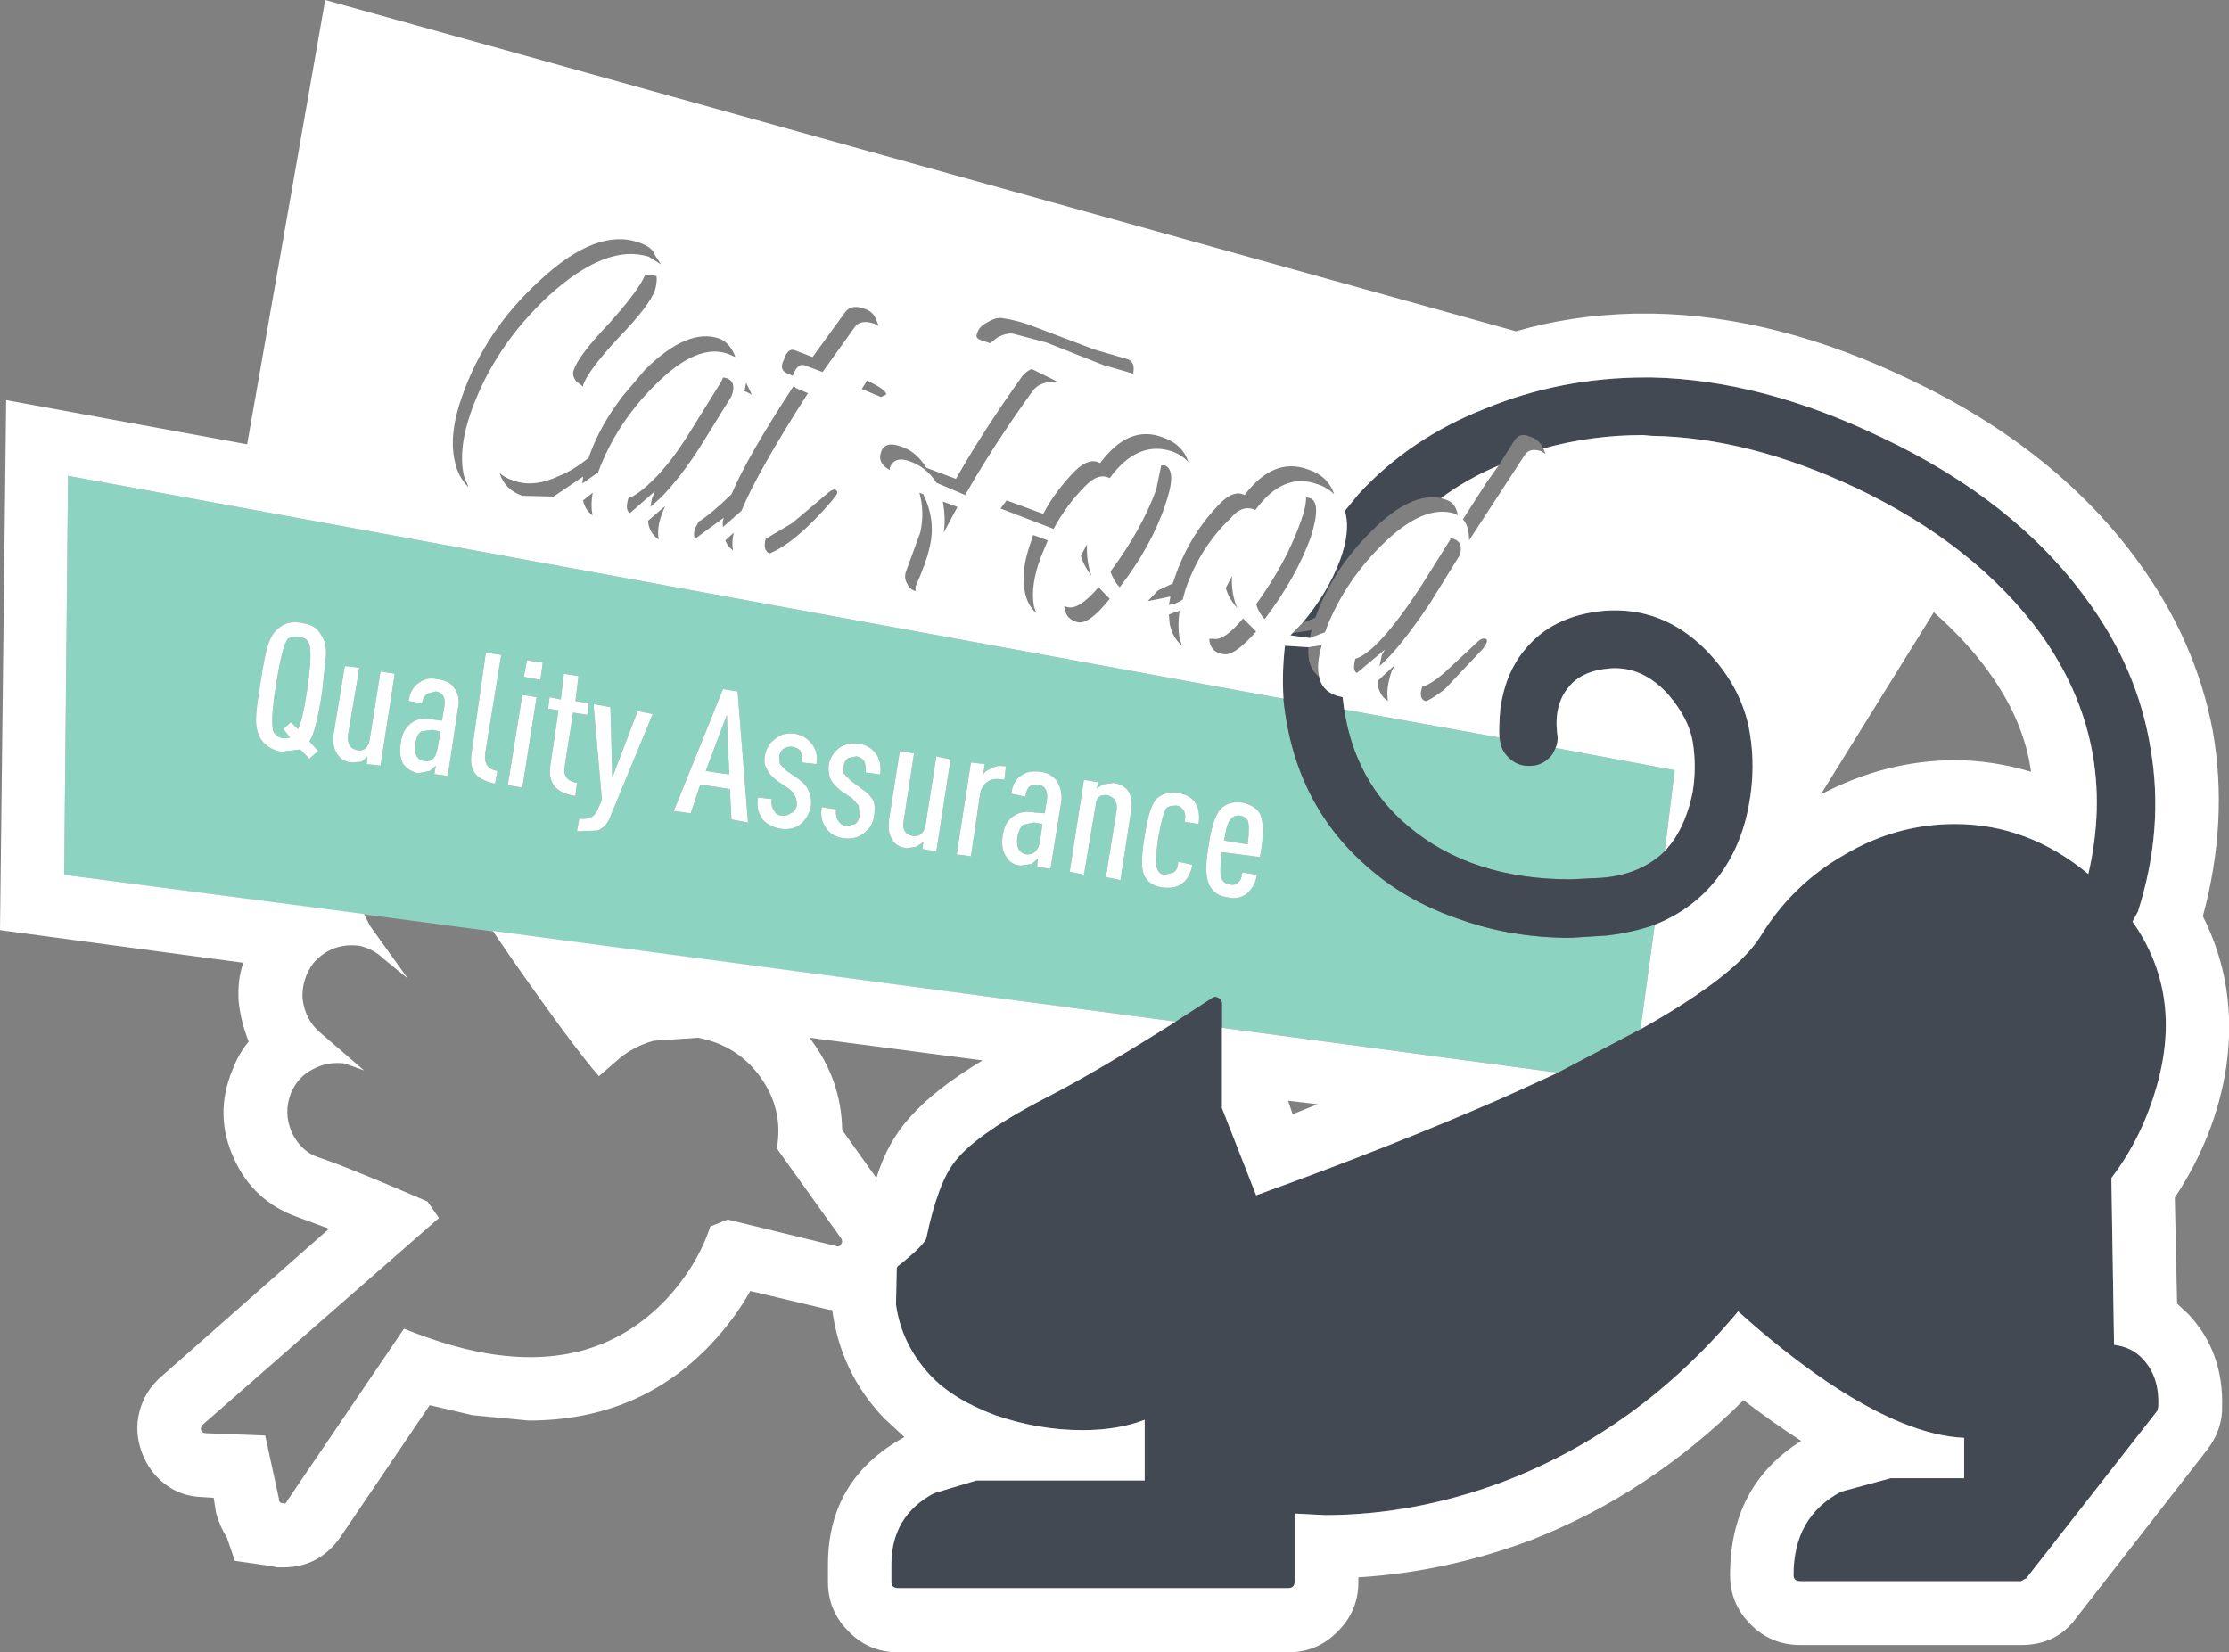 <svg width="289.95px" height="214.95px" viewBox="0 0 289.95 214.95" xmlns="http://www.w3.org/2000/svg" xmlns:xlink="http://www.w3.org/1999/xlink">
  <rect x="0" y="0" width="289.95" height="214.95" fill="#808080" stroke="none"/>
  <defs/>
  <g>
    <path stroke="none" fill="#8cd3c2" d="M159.25 109.35 Q159.55 107 160.15 106.5 160.65 106 161.3 106.1 161.9 106.2 162.3 106.7 162.6 107.5 162.3 109.85 L159.25 109.35 M159.05 105 Q157.75 106 157.2 110.15 156.5 114.1 157.5 115.45 158.15 116.55 159.75 116.75 161.15 117.05 162.2 116.25 163.3 115.25 163.5 113.8 L161.6 113.5 Q161.5 114.5 161.05 114.8 160.65 115.25 159.95 115.05 159.25 114.95 158.95 114.4 158.55 113.8 158.95 110.85 L163.9 111.5 Q164.7 107.1 163.8 105.7 163.1 104.7 161.5 104.4 159.95 104.25 159.05 105 M153.95 105.4 Q154.3 105.9 154.1 106.9 L155.9 107.2 Q156.2 105.5 155.4 104.3 154.6 103.35 153.25 103.15 151.55 102.95 150.5 103.85 149.5 104.8 148.9 108.75 148.2 112.9 148.9 114 149.6 115.25 151.25 115.45 152.85 115.65 153.75 114.95 154.8 114.2 155.1 112.5 L153.25 112.1 Q153.25 113.1 152.65 113.5 L151.55 113.8 Q150.85 113.8 150.55 113.1 150.2 112.2 150.65 109.05 151.25 105.7 151.75 105.1 152.15 104.8 152.95 104.8 153.55 104.8 153.95 105.4 M174.85 92.3 L195.05 95.95 195.15 96.45 Q195.35 97.9 196.65 98.9 197.8 99.8 199.5 99.6 200.95 99.4 201.95 98.1 L202.35 97.3 217.85 100.2 216.55 110.75 Q213.4 113.8 208.35 114.2 L204.3 114.4 Q191.4 114.4 183.2 107.5 176.3 101.75 174.85 92.3 M178.5 113.3 Q183.4 117.45 190.2 119.7 196.8 122 204.3 122 L209.05 121.7 Q212.4 121.3 215.25 120.3 L213.4 133.9 202.65 139.55 158.95 133.7 158.95 130.55 Q158.95 130.05 158.55 129.85 158.05 129.55 157.65 129.85 L152.95 132.9 8.35 113.8 8.85 61.9 166.95 90.9 Q168.35 104.9 178.5 113.3 M56.2 94.95 L57.3 95.15 56.9 97.4 Q56.6 99.3 55.1 99 53.75 98.7 54.05 96.75 54.15 95.65 54.8 95.15 L56.2 94.95 M69.8 90.7 L67.95 90.4 66.05 102.15 67.95 102.45 69.8 90.7 M46.75 86.85 L44.85 86.65 43.4 95.45 Q43.2 97.05 43.8 98 44.45 99.1 45.75 99.2 L47.05 99.1 47.8 98.4 47.7 99.4 49.5 99.6 51.35 87.65 49.5 87.35 48.1 96.15 Q47.8 97.8 46.55 97.6 45.15 97.4 45.25 95.75 L46.75 86.85 M37.45 83.1 Q37.95 82.75 38.85 82.85 39.85 82.95 40.15 83.6 40.7 84.7 39.95 89.75 39.35 93.85 38.75 94.85 L37.85 93.95 36.85 94.85 37.75 95.95 36.85 96.05 Q36.1 95.95 35.6 95.25 35.1 94.15 35.9 89.15 36.7 84 37.45 83.1 M39.25 81.05 Q37.45 80.65 36.2 81.75 35.3 82.45 34.8 84.1 34.4 85.4 33.9 88.75 33.3 92.3 33.3 93.6 33.3 95.25 34 96.25 34.9 97.5 36.6 97.8 L39.05 97.5 40.25 98.7 41.4 97.7 40.25 96.45 Q41.1 95.25 41.9 90.05 L42.4 85.3 Q42.5 83.6 41.8 82.65 41.1 81.25 39.25 81.05 M65.2 85.2 L63.2 84.9 61.35 97.9 Q61.05 99.8 61.9 100.75 62.6 101.55 64.4 101.95 L64.7 100.3 Q62.9 100 63.1 98.1 L65.2 85.2 M70.6 86.2 L68.55 85.9 68.15 88.05 70.3 88.45 70.6 86.2 M56.9 88.35 Q55.5 88.05 54.45 88.85 53.35 89.65 53.15 91.2 L54.9 91.5 Q55 90.6 55.7 90.2 L56.7 89.95 Q58.1 90.2 57.8 91.9 L57.5 93.75 56.3 93.6 Q54.6 93.3 53.65 93.95 52.35 94.85 52.15 96.55 51.85 98.3 52.45 99.4 53.15 100.3 54.35 100.6 L55.9 100.3 56.7 99.6 56.5 100.7 58.25 100.95 59.55 92.3 Q59.95 90.6 59.05 89.45 58.45 88.55 56.9 88.35 M142.5 104.9 Q142.6 103.25 144.05 103.45 145.45 103.85 145.25 105.4 L143.85 114.1 145.75 114.5 147.1 105.7 Q147.4 104.05 146.85 103.05 146.25 102.05 144.85 101.85 L143.45 102.05 Q142.8 102.45 142.7 102.65 L142.8 101.75 141 101.45 139.15 113.4 141 113.8 142.5 104.9 M133.1 107.3 L134.5 107 135.6 107.2 135.3 109.35 Q135 111.25 133.5 111.15 132.05 110.85 132.35 108.85 132.55 107.8 133.1 107.3 M135.3 100.4 Q133.7 100.2 132.75 100.95 131.75 101.65 131.55 103.25 L133.4 103.65 Q133.5 102.65 134 102.25 L135 102.05 Q136.35 102.25 136.2 103.95 L135.9 105.8 134.6 105.7 Q133 105.4 131.95 106.1 130.75 106.8 130.45 108.55 130.15 110.35 130.85 111.4 131.45 112.5 132.75 112.6 L134.2 112.4 135 111.7 134.9 112.8 136.65 113 138.05 104.3 Q138.25 102.85 137.45 101.55 136.55 100.5 135.3 100.4 M127.9 100.75 L128.1 99.4 126.3 99.2 124.45 111.15 126.3 111.4 127.5 103.25 Q127.7 102.25 128.4 101.75 129 101.25 129.95 101.35 L130.65 101.45 130.85 99.7 Q129.65 99.5 128.9 100 128.1 100.3 127.9 100.75 M123.65 98.8 L121.8 98.4 120.4 107.3 Q120.1 108.95 118.7 108.75 117.25 108.45 117.55 106.8 L118.9 98 117.05 97.7 115.65 106.6 Q115.45 108.35 116.05 109.15 116.45 110.15 117.95 110.35 L119.2 110.15 120.1 109.55 120 110.45 121.8 110.75 123.65 98.8 M94.55 93 L94.85 100.75 91.8 100.3 94.55 93 M107.8 99.5 Q107.7 100.3 107.95 101.15 108.25 101.95 109.35 102.85 L110.85 103.85 111.7 104.8 111.8 106 Q111.8 106.7 111.25 107.2 L110.05 107.5 Q109.35 107.3 109.05 106.8 108.65 106.2 108.75 105.3 L106.9 105 Q106.6 106.6 107.5 107.8 108.25 108.85 109.75 109.05 111.25 109.25 112.3 108.45 113.5 107.6 113.7 106.2 113.9 104.8 113.6 104.15 113.1 103.25 112 102.55 L110.65 101.55 109.75 100.6 109.75 99.7 Q109.75 99.1 110.35 98.6 L111.45 98.4 Q112 98.5 112.4 99 112.7 99.6 112.6 100.5 L114.5 100.75 Q114.7 99 113.9 98 113.1 96.95 111.7 96.75 110.25 96.55 109.15 97.3 108.05 98.2 107.8 99.5 M104.05 97.6 Q104.4 98.2 104.35 99.2 L106.2 99.4 Q106.5 97.8 105.5 96.65 104.8 95.75 103.45 95.45 101.85 95.25 100.95 96.05 99.8 96.75 99.5 98.3 99.3 99.4 99.7 99.9 100 100.75 101.05 101.55 L102.55 102.55 Q103.25 103.05 103.45 103.65 103.65 103.95 103.65 104.8 103.45 105.6 102.85 105.8 102.35 106.2 101.75 106.1 101.05 106.1 100.8 105.6 100.2 104.9 100.4 103.95 L98.6 103.75 Q98.3 105.3 99.2 106.6 100 107.5 101.45 107.8 102.95 108.05 104.05 107.3 105.2 106.4 105.5 104.8 105.6 103.75 105.2 102.95 105 102.15 103.75 101.25 L102.35 100.3 101.45 99.4 101.35 98.4 Q101.55 97.6 101.95 97.4 102.55 97.05 103.15 97.15 103.75 97.3 104.05 97.6 M87.65 105.5 L89.85 105.8 91.1 102.05 94.95 102.65 95.15 106.6 97.3 107 95.95 89.95 94.05 89.65 87.65 105.5 M84.9 92.9 L82.95 92.5 79.65 101.15 79.4 92 77.2 91.6 78.3 104.05 77.7 105.4 Q77.2 106.7 75.35 106.5 L75.05 108.15 77.7 108.05 Q78.9 107.6 79.4 106.2 L84.9 92.9 M75.25 87.95 L73.35 87.65 72.95 91 71.5 90.7 71.3 92.2 72.65 92.4 71.6 99.5 Q71.3 101.35 72.2 102.35 72.95 103.25 74.85 103.55 L75.05 101.85 Q73.15 101.55 73.45 99.7 L74.55 92.7 76.4 93 76.6 91.5 74.85 91.2 75.25 87.95"/>
    <path stroke="none" fill="#424952" d="M167.15 84 L170.2 84.2 Q170 86.85 171.6 88.05 171.95 89.85 173.85 90.5 L174.65 90.7 174.85 92.3 Q176.3 101.75 183.2 107.5 191.4 114.4 204.3 114.4 L208.35 114.2 Q213.4 113.8 216.55 110.75 L217.45 109.65 Q219.4 107 220.2 102.95 220.7 99.7 220.2 96.55 219.7 93.5 217.05 90.4 213.7 86.65 209.45 86.95 205.7 87.25 204 89.45 202.15 91.7 202.55 95.35 202.75 96.45 202.35 97.3 L201.95 98.1 Q200.95 99.4 199.5 99.6 197.8 99.8 196.65 98.9 195.35 97.9 195.15 96.45 L195.05 95.95 Q194.95 94.85 195.15 92.3 195.75 87.75 198.2 84.7 201.85 80.05 208.75 79.45 216.25 78.9 221.85 84.5 226.6 89.35 227.6 95.25 228.4 99.9 227.5 104.7 226.5 110.25 223.35 114.3 220.2 118.35 215.25 120.3 212.4 121.3 209.05 121.7 L204.3 122 Q196.8 122 190.2 119.7 183.4 117.45 178.5 113.3 168.35 104.9 166.95 90.9 L166.95 90.8 Q166.75 87.35 167.15 84 M167.85 82.65 L168.15 82.35 170.2 82.05 170.6 81.95 170.4 83 167.85 82.65 M271.45 78 Q278.1 87.05 279.75 97.4 281.55 107.8 278.1 118.6 L277.4 119.9 Q284 129.25 280.55 141.3 278.65 148 274.65 153.25 L275 174.95 Q277.3 175.25 278.65 176.7 280.95 179.05 280.75 183 L280.65 183.5 263.6 205.3 262.9 205.7 234.2 205.7 Q233.3 205.7 233.3 204.9 233.3 197.3 239.5 194.05 L245.95 192.3 255.5 192.3 255.5 187.05 Q248.1 186.75 237.65 179.75 231.85 175.8 226.1 170.6 213.2 186.05 195.45 192.8 183.9 197.1 172.35 197.1 L168.4 196.9 168.4 205.8 Q168.4 206.6 167.55 206.6 L116.85 206.6 Q115.95 206.6 115.95 205.8 L115.95 203.55 Q115.95 197.2 121.5 194.25 L127 192.6 148.9 192.6 148.9 184.7 Q145.45 186.05 140.8 186.05 135.1 186.05 129.45 184.1 123.95 182.05 121 178.9 117.25 174.85 116.55 169.7 L116.65 165.05 Q116.65 164.75 116.95 164.6 120.3 161.9 120.5 161.05 122 153.85 124.25 151.05 127.2 147.3 136.85 142.4 142.9 139.25 152.95 132.9 L157.65 129.85 Q158.05 129.55 158.55 129.85 158.95 130.05 158.95 130.55 L158.95 144.15 163.4 155.5 Q181.15 149.1 195.75 142.7 L202.65 139.55 213.4 133.9 Q225.7 127 228.95 121.9 233.1 115.05 240 111.15 246.7 107.2 254.3 107.2 263.8 107.2 271.65 113.7 275.6 96.65 265.45 82.45 257 70.9 241.5 63.5 227.5 56.9 214.85 56.7 L213.7 56.6 Q207 56.6 200.75 58.35 L200.65 58.15 Q200.1 57.1 199 56.8 197.7 56.2 197 57.3 L194.95 60.55 Q190.8 62.3 187.45 64.8 183.5 64 178.5 69 173.35 74.05 171.1 80.35 L169.4 81.05 Q172.75 77.1 174.35 72.75 175.6 69.3 175.05 66.85 L174.95 66.45 176.7 64.3 Q183.4 57 193.2 53.15 203.05 49.1 214.1 49.1 L214.85 49.1 Q229.15 49.4 244.75 56.9 262.1 65.1 271.45 78"/>
    <path stroke="none" fill="#ffffff" d="M258.65 87.35 Q255.9 83.5 251.55 79.65 L236.85 103.35 Q245.35 98.9 254.3 98.9 259.15 98.9 264.2 100.4 263.3 93.75 258.65 87.35 M240 111.15 Q233.1 115.05 228.95 121.9 225.7 127 213.4 133.9 L215.25 120.3 Q220.2 118.35 223.35 114.3 226.5 110.25 227.5 104.7 228.4 99.9 227.6 95.25 226.6 89.35 221.85 84.5 216.25 78.9 208.75 79.45 201.85 80.05 198.2 84.7 195.75 87.75 195.15 92.3 194.95 94.85 195.05 95.95 L174.85 92.3 174.65 90.7 173.85 90.5 Q171.95 89.85 171.6 88.05 171.2 86.4 171.95 83.9 L171.5 84 170.2 84.2 167.15 84 Q166.75 87.35 166.95 90.8 L166.95 90.9 8.85 61.9 8.35 113.8 47.35 118.9 48.1 120.4 53.05 127.3 49.8 124.65 Q48.7 123.55 46.85 123.05 43.2 122.55 40.8 125.25 39.25 127.3 39.35 129.85 39.65 132.55 41.5 134.2 L47.35 139.25 44.85 138.35 Q42.6 138.05 40.6 139.15 38.75 140.1 37.85 142.2 36.85 144.75 37.95 147.3 39.15 149.8 41.4 150.55 45.05 151.75 55.6 156.3 L57.1 158.45 26.3 185.4 Q26.05 185.8 26.15 186.05 26.3 186.45 26.8 186.45 L34.5 186.75 36.3 195.05 Q36.3 195.55 36.8 195.55 37.15 195.75 37.35 195.25 L52.55 172.85 Q58.25 175.15 63 176 77.5 178.6 86.6 169.1 90.7 164.7 92.4 159.55 L94.65 158.65 108.75 162.1 Q109.15 162.3 109.45 161.8 109.65 161.5 109.45 161.15 L101.05 149.4 Q101.95 144.35 98.9 140.1 95.95 136 90.8 135 L85 135.4 Q82.15 136.2 80.05 138.15 L77.9 140 Q74.35 135.9 66.45 124.55 L64.1 121.1 152.95 132.9 Q142.9 139.25 136.85 142.4 127.2 147.3 124.25 151.05 122 153.85 120.5 161.05 120.3 161.9 116.95 164.6 116.65 164.75 116.65 165.05 L116.55 169.7 Q117.25 174.85 121 178.9 123.95 182.05 129.45 184.1 135.1 186.05 140.8 186.05 145.45 186.05 148.9 184.7 L148.9 192.6 127 192.6 121.5 194.25 Q115.95 197.2 115.95 203.55 L115.95 205.8 Q115.95 206.6 116.85 206.6 L167.55 206.6 Q168.4 206.6 168.4 205.8 L168.4 196.9 172.35 197.1 Q183.9 197.1 195.45 192.8 213.2 186.05 226.1 170.6 231.85 175.8 237.65 179.75 248.1 186.75 255.5 187.05 L255.5 192.3 245.95 192.3 239.5 194.05 Q233.3 197.3 233.3 204.9 233.3 205.7 234.2 205.7 L262.9 205.7 263.6 205.3 280.65 183.5 280.75 183 Q280.95 179.05 278.65 176.7 277.3 175.25 275 174.95 L274.65 153.25 Q278.65 148 280.55 141.3 284 129.25 277.4 119.9 L278.1 118.6 Q281.55 107.8 279.75 97.4 278.1 87.05 271.45 78 262.1 65.1 244.75 56.9 229.15 49.4 214.85 49.1 L214.1 49.1 Q203.05 49.1 193.2 53.15 183.4 57 176.7 64.3 L174.95 66.45 175.05 66.85 Q175.6 69.3 174.35 72.75 172.75 77.1 169.4 81.05 L168.15 82.35 167.85 82.65 170.4 83 172.35 82.25 Q174.65 76 179.65 71 185.2 65.45 189.35 66.85 L189.65 67.05 Q189.35 65.35 188.05 65 L187.45 64.8 Q190.8 62.3 194.95 60.55 L193.35 62.8 190.3 67.55 Q191.1 68.45 191.1 70.3 L198.3 59.25 Q198.9 58.25 200.35 58.65 L201.05 59.05 200.75 58.35 Q207 56.6 213.7 56.6 L214.85 56.7 Q227.5 56.9 241.5 63.5 257 70.9 265.45 82.45 275.6 96.65 271.65 113.7 263.8 107.2 254.3 107.2 246.7 107.2 240 111.15 M171.4 63 Q172.65 63.4 173.55 64.3 172.75 61.9 170.1 61.05 165.65 59.45 161.9 64.4 160.55 63.7 158.85 65.35 154.9 69.3 152.95 74.75 L152.55 75.9 150.65 76.8 149.3 78.2 151.35 77.8 152.25 77.6 152.05 78.7 Q152.95 78.6 153.85 78 L154.2 76.7 Q156.1 71.2 160.05 67.45 161.6 65.55 163.3 66.35 166.95 61.35 171.4 63 M278.2 73.15 Q285.65 83.4 287.85 95.15 289.9 106.8 286.55 119.2 291.1 128.2 289.6 138.75 288.25 147.7 282.9 155.8 L283.2 169.6 284.7 171 Q289.3 175.9 289.05 183.2 L289.05 183.5 Q288.95 186.15 287.15 188.55 L270.1 210.45 Q267.55 214 262.9 214 L234.2 214 Q230.35 214 227.7 211.3 225.05 208.65 225.05 204.9 225.05 193.25 234.3 187.45 230.65 185.1 226.8 182.15 214.65 194.25 199.3 200.3 188.15 204.5 176.7 205.2 L176.7 205.8 Q176.7 209.55 174.05 212.2 171.4 214.95 167.55 214.95 L116.85 214.95 Q113 214.95 110.35 212.2 107.7 209.55 107.7 205.8 L107.7 203.55 Q107.7 192.4 117.65 186.95 L115 184.5 Q109.35 178.6 108.25 170.4 L107.9 170.4 97.6 167.95 Q95.55 171.6 92.5 174.85 83.1 184.8 68.75 184.8 L61.45 184.1 55.9 182.8 44.25 200 Q41.5 203.9 36.85 203.9 L36 203.9 35.4 203.75 30.55 203.05 29.5 200 Q28.6 198.6 28.1 196.8 L27.8 194.85 26.2 194.75 Q23.55 194.65 21.5 193.1 19.4 191.5 18.45 188.95 17.45 186.25 18.15 183.6 18.85 180.95 20.9 179.15 L42.8 159.85 38.75 158.35 Q32.95 156.3 30.45 150.75 27.8 145.05 30.25 139.15 31.05 137.05 32.35 135.5 31.35 133 31.05 130.35 30.85 127.5 31.65 125.25 L0 121 0.8 52.05 32.15 57.8 42.3 0 197.2 43.1 Q204.4 41 212.6 40.8 L214.1 40.8 215.05 40.8 Q231.25 41.1 248.5 49.4 267.55 58.45 278.2 73.15 M169.9 64.7 Q169.9 65.95 169.2 67.85 167.35 73.15 163.4 78.6 163.7 79.65 164.5 80.55 168.6 75.15 170.5 69.9 171.95 65.35 170.4 64.8 L169.9 64.7 M151.05 60.55 L150.4 63.7 Q148.5 68.9 144.45 74.35 144.85 75.55 145.65 76.4 149.8 71 151.55 65.75 153.15 61.25 151.55 60.55 L151.05 60.55 M154.6 60.15 Q153.85 57.8 151.25 56.9 146.85 55.2 143.1 60.25 141.7 59.45 139.85 61.25 137.25 63.9 135.7 66.85 L130.95 65.1 130.15 66.15 137.05 68.8 Q138.75 65.65 141.2 63.2 142.9 61.45 144.35 62.2 148 57.2 152.55 58.75 153.85 59.25 154.6 60.15 M188.65 70 L188.65 70.2 184.7 76.5 Q179.15 84.9 176.3 85.7 175.9 87.25 176.5 87.55 L180.15 84.5 179.75 85.2 179.45 86.65 Q181.95 84.5 186 78.5 L189.9 72.2 Q190.4 70.5 189.05 70.1 L188.65 70 M179.25 88.55 L179.25 89.25 Q179.55 90.6 180.55 91.2 180.25 89.55 181.05 87.25 L181.45 86.5 179.25 88.55 M185 89.35 Q184.5 90.9 185.4 91.2 L185.6 91.2 Q186.75 90.6 187.95 89.65 L192.9 84.4 193.35 83.7 Q193.55 83.1 193.2 83.1 192.7 82.95 192.1 83.6 L187.85 87.55 Q186.1 89.05 185 89.35 M159.45 76.5 Q159.85 77.9 160.95 79.1 160.15 77.3 160.25 74.95 L159.45 76.5 M157.3 83.1 Q157.4 84.6 158.65 85 L159.15 85.1 Q160.55 85.4 163.4 82.15 L161.7 80.45 Q159.25 83.4 157.85 83.1 L157.3 83.1 M153.45 79.45 L152.55 79.75 152.05 79.95 152.15 81.15 Q152.55 83 153.75 84 L153.45 83.1 Q153.15 81.45 153.45 79.45 M155.4 104.3 Q156.2 105.5 155.9 107.2 L154.1 106.9 Q154.3 105.9 153.95 105.4 153.55 104.8 152.95 104.8 152.15 104.8 151.75 105.1 151.25 105.7 150.65 109.05 150.2 112.2 150.55 113.1 150.85 113.8 151.55 113.8 L152.65 113.5 Q153.25 113.1 153.25 112.1 L155.1 112.5 Q154.8 114.2 153.75 114.95 152.85 115.65 151.25 115.45 149.6 115.25 148.9 114 148.2 112.9 148.9 108.75 149.5 104.8 150.5 103.85 151.55 102.95 153.25 103.15 154.6 103.35 155.4 104.3 M159.05 105 Q159.95 104.25 161.5 104.4 163.1 104.7 163.8 105.7 164.7 107.1 163.9 111.5 L158.95 110.85 Q158.55 113.8 158.95 114.4 159.25 114.95 159.95 115.05 160.65 115.25 161.05 114.8 161.5 114.5 161.6 113.5 L163.5 113.8 Q163.3 115.25 162.2 116.25 161.15 117.05 159.75 116.75 158.15 116.55 157.5 115.45 156.5 114.1 157.2 110.15 157.75 106 159.05 105 M159.25 109.35 L162.3 109.85 Q162.6 107.5 162.3 106.7 161.9 106.2 161.3 106.1 160.65 106 160.15 106.5 159.55 107 159.25 109.35 M204 89.45 Q205.7 87.25 209.45 86.95 213.7 86.65 217.05 90.4 219.7 93.5 220.2 96.55 220.7 99.7 220.2 102.95 219.4 107 217.45 109.65 L216.55 110.75 217.85 100.2 202.35 97.3 Q202.75 96.45 202.55 95.35 202.15 91.7 204 89.45 M130.45 41.4 Q129.65 41.2 128.5 41.9 127.3 42.5 127.1 43.4 126.8 43.95 127.6 44.25 L128.8 44.65 129.75 43.9 Q130.85 43.3 131.75 43.4 L136.1 44.55 143.55 47.5 147.4 48.6 Q147.7 47.15 146.75 46.75 L142.3 45.45 134.8 42.6 Q132.55 41.7 130.45 41.4 M115.25 51.35 Q115.45 50.8 112.8 49.5 L112.1 50.6 114.6 51.65 115.25 51.35 M114.3 42.4 L113.9 41.4 Q113.5 40.5 112.4 40.15 110.75 39.55 109.95 40.6 L105.7 46.45 103.35 45.55 Q102.45 45.25 101.95 46.85 101.35 48 102.25 48.5 L103.15 48.9 103.15 48.8 Q103.75 47.25 104.6 47.5 L107 48.4 111.15 42.6 Q111.9 41.5 113.7 42.1 L114.3 42.4 M115.75 60.85 Q116.35 59.25 118.45 60.05 120.6 60.85 121.8 62.8 L125.55 64.4 Q129.25 57.9 134.3 50.9 135.3 49.5 137.65 49.7 L134.2 48 Q133.5 48.3 133 48.9 127.8 56.2 124.35 62.3 L120.5 60.85 Q119.2 58.75 117.25 58.1 115.05 57.3 114.6 58.85 114.1 60.25 115.75 61.15 L115.75 60.85 M119.6 64.1 Q120.3 66.65 119.7 69.3 L117.85 74.35 Q117.55 75.25 118.05 76 118.35 76.7 119.1 76.9 L119.1 76.3 Q120.5 73.15 120.9 71.3 121.8 67.75 120.1 64.3 L119.6 64.1 M85.4 35.9 L83.9 35.7 83.9 35.8 Q83.1 37.75 79.3 42 75.25 46.25 74.65 48.1 74.35 48.8 74.95 49.6 L75.85 50.3 75.85 50.1 Q76.5 48.2 80.45 43.95 84.5 39.75 85.2 37.75 85.5 36.7 85.4 35.9 M86 34.4 L85.2 33.2 Q84.9 32.15 83.1 31.55 77.6 29.6 70.2 36.5 63.1 43 60.15 51.45 58.35 56.4 59.15 59.95 59.55 62 60.95 63.4 L60.35 61.9 Q59.55 58.35 61.35 53.35 64.4 44.95 71.4 38.45 78.9 31.65 84.4 33.4 L86 34.4 M81.15 51.35 L81.05 51.45 80.25 52.55 Q77.9 55.8 76.6 59.45 L76.6 59.55 Q74.45 61.25 72.75 61.9 69.4 63.5 66.75 62.5 65.75 62.2 65 61.55 65.65 63.7 67.95 64.5 L72 64.6 72.75 64.1 75.85 62 75.75 62.9 77.8 61.45 Q80.15 55.1 85.2 50.1 90.7 44.55 94.75 46.05 L95.65 46.45 95.55 46.15 Q94.85 44.55 93.6 44.05 89.45 42.6 83.9 48.1 L81.15 51.35 M84.8 62.6 Q82.95 64.4 81.75 64.8 81.25 66.35 81.95 66.75 L85.2 63.9 84.8 64.9 84.6 65.95 86 64.7 Q88.45 62.2 91 58.25 L95.15 51.55 Q95.85 49.7 94.55 49.2 L94.05 49.1 93.85 49.6 89.75 56.2 Q87.25 60.25 84.8 62.6 M103.55 50.5 L103.25 50.2 Q97.3 59.25 95.15 64.3 92.4 66.95 90.9 67.85 L90.4 68.75 Q90.15 69.6 90.4 70.1 L94.15 67.35 Q93.95 67.95 94.05 68.55 L96.45 66.45 Q98.5 61.45 105.1 51.15 L103.55 50.5 M94.35 70.3 Q94.65 71.1 95.35 71.6 95.15 70.5 95.45 69.3 L94.35 70.3 M108.65 63.7 Q108.25 63.6 107.5 64.3 L103.05 68.05 99.6 70.1 Q99.2 71.6 100.1 72 103.55 70.6 108.25 65.1 L108.85 64.3 Q109.05 63.9 108.65 63.7 M97.05 49.8 L96.85 50.9 97.15 51 97.8 51.35 97.4 50.5 97.05 49.8 M75.25 87.95 L74.85 91.2 76.6 91.5 76.4 93 74.55 92.7 73.45 99.7 Q73.15 101.55 75.05 101.85 L74.85 103.55 Q72.95 103.25 72.2 102.35 71.3 101.35 71.6 99.5 L72.65 92.4 71.3 92.2 71.5 90.7 72.95 91 73.35 87.65 75.25 87.95 M75.85 65.1 Q76.1 66.35 77.1 67.05 76.8 65.85 77.1 64.1 L75.85 65.1 M84.3 67.75 Q84.4 69.3 85.7 70.2 85.4 68.75 86.1 66.85 L86.5 65.85 84.3 67.75 M84.9 92.9 L79.4 106.2 Q78.9 107.6 77.7 108.05 L75.05 108.15 75.35 106.5 Q77.2 106.7 77.7 105.4 L78.3 104.05 77.2 91.6 79.4 92 79.65 101.15 82.95 92.5 84.9 92.9 M87.65 105.5 L94.05 89.65 95.95 89.95 97.3 107 95.15 106.6 94.95 102.65 91.1 102.05 89.85 105.8 87.65 105.5 M101.45 99.4 L102.35 100.3 103.75 101.25 Q105 102.15 105.2 102.95 105.6 103.75 105.5 104.8 105.2 106.4 104.05 107.3 102.95 108.05 101.45 107.8 100 107.5 99.2 106.6 98.3 105.3 98.6 103.75 L100.4 103.95 Q100.2 104.9 100.8 105.6 101.05 106.1 101.75 106.1 102.35 106.2 102.85 105.8 103.45 105.6 103.65 104.8 103.65 103.95 103.45 103.65 103.25 103.05 102.55 102.55 L101.05 101.55 Q100 100.75 99.7 99.9 99.3 99.4 99.5 98.3 99.8 96.75 100.95 96.05 101.85 95.25 103.45 95.45 104.8 95.75 105.5 96.65 106.5 97.8 106.2 99.4 L104.35 99.2 Q104.4 98.2 104.05 97.6 103.75 97.3 103.15 97.15 102.55 97.05 101.95 97.4 101.55 97.6 101.35 98.4 L101.45 99.4 M107.8 99.5 Q108.05 98.2 109.15 97.3 110.25 96.55 111.7 96.75 113.1 96.95 113.9 98 114.7 99 114.5 100.75 L112.6 100.5 Q112.7 99.6 112.4 99 112 98.5 111.45 98.4 L110.35 98.6 Q109.75 99.1 109.75 99.7 L109.75 100.6 110.65 101.55 112 102.55 Q113.1 103.25 113.6 104.15 113.9 104.8 113.7 106.2 113.5 107.6 112.3 108.45 111.25 109.25 109.75 109.05 108.25 108.85 107.5 107.8 106.6 106.6 106.9 105 L108.75 105.3 Q108.65 106.2 109.05 106.8 109.35 107.3 110.05 107.5 L111.25 107.2 Q111.8 106.7 111.8 106 L111.7 104.8 110.85 103.85 109.35 102.85 Q108.25 101.95 107.95 101.15 107.7 100.3 107.8 99.5 M94.55 93 L91.8 100.3 94.85 100.75 94.55 93 M141.4 70.8 L140.6 72.3 Q141 73.65 142 74.95 141.3 73.15 141.4 70.8 M134.1 70.5 Q132.75 74.25 133.3 76.9 133.6 78.7 134.8 79.75 L134.5 78.9 Q134 76.2 135.4 72.45 L136.3 70.3 134.4 69.6 134.1 70.5 M138.55 78.9 L138.45 78.9 Q138.55 80.35 139.85 80.85 L140.2 80.95 Q141.7 81.25 144.35 77.9 L142.9 76.4 Q140.4 79.3 138.95 79 L138.55 78.9 M122.75 69.3 L124.55 65.95 122.65 65.25 Q123.05 67.55 122.75 69.3 M128.1 99.4 L127.9 100.75 Q128.1 100.3 128.9 100 129.65 99.5 130.85 99.7 L130.65 101.45 129.95 101.35 Q129 101.25 128.4 101.75 127.7 102.25 127.5 103.25 L126.3 111.4 124.45 111.15 126.3 99.2 128.1 99.4 M123.65 98.8 L121.8 110.75 120 110.45 120.1 109.55 119.2 110.15 117.95 110.35 Q116.45 110.15 116.05 109.15 115.45 108.35 115.65 106.6 L117.05 97.7 118.9 98 117.55 106.8 Q117.25 108.45 118.7 108.75 120.1 108.95 120.4 107.3 L121.8 98.4 123.65 98.8 M135.3 100.4 Q136.55 100.5 137.45 101.55 138.25 102.85 138.05 104.3 L136.65 113 134.9 112.8 135 111.7 134.2 112.4 132.75 112.6 Q131.45 112.5 130.85 111.4 130.15 110.35 130.45 108.55 130.75 106.8 131.95 106.1 133 105.4 134.6 105.7 L135.9 105.8 136.2 103.95 Q136.35 102.25 135 102.05 L134 102.25 Q133.5 102.65 133.4 103.65 L131.55 103.25 Q131.75 101.65 132.75 100.95 133.7 100.2 135.3 100.4 M134.5 107 L133.1 107.3 Q132.55 107.8 132.35 108.85 132.05 110.85 133.5 111.15 135 111.25 135.3 109.35 L135.6 107.2 134.5 107 M142.7 102.65 Q142.8 102.45 143.45 102.05 L144.85 101.85 Q146.25 102.05 146.85 103.05 147.4 104.05 147.1 105.7 L145.75 114.5 143.85 114.1 145.25 105.4 Q145.45 103.85 144.05 103.45 142.6 103.25 142.5 104.9 L141 113.8 139.15 113.4 141 101.45 142.8 101.75 142.7 102.65 M118.45 145.25 Q121.6 141.7 127.8 137.95 L105.3 135 Q109.45 140.4 109.55 147 L114 153.25 Q115.45 148.5 118.45 145.25 M195.75 142.7 Q181.15 149.1 163.4 155.5 L158.95 144.15 158.95 133.7 202.65 139.55 195.75 142.7 M167.55 143.2 L168.15 144.95 171.4 143.65 167.55 143.2 M56.9 88.35 Q58.45 88.55 59.05 89.45 59.95 90.6 59.55 92.3 L58.25 100.95 56.5 100.7 56.7 99.6 55.9 100.3 54.35 100.6 Q53.15 100.3 52.45 99.4 51.85 98.3 52.15 96.55 52.35 94.85 53.65 93.95 54.6 93.3 56.3 93.6 L57.5 93.75 57.8 91.9 Q58.1 90.2 56.7 89.95 L55.7 90.2 Q55 90.6 54.9 91.5 L53.15 91.2 Q53.35 89.65 54.45 88.85 55.5 88.05 56.9 88.35 M65.2 85.2 L63.1 98.1 Q62.9 100 64.7 100.3 L64.4 101.95 Q62.6 101.55 61.9 100.75 61.05 99.8 61.35 97.9 L63.2 84.9 65.2 85.2 M68.55 85.9 L70.6 86.2 70.3 88.45 68.15 88.05 68.55 85.9 M39.25 81.05 Q41.1 81.25 41.8 82.65 42.5 83.6 42.4 85.3 L41.9 90.05 Q41.1 95.25 40.25 96.45 L41.4 97.7 40.25 98.7 39.05 97.5 36.6 97.8 Q34.9 97.5 34 96.25 33.3 95.25 33.3 93.6 33.3 92.3 33.9 88.75 34.4 85.4 34.8 84.1 35.3 82.45 36.2 81.75 37.45 80.65 39.25 81.05 M37.45 83.1 Q36.7 84 35.9 89.15 35.1 94.15 35.6 95.25 36.1 95.95 36.85 96.05 L37.75 95.95 36.85 94.85 37.85 93.95 38.75 94.85 Q39.35 93.85 39.95 89.75 40.7 84.7 40.15 83.6 39.85 82.95 38.85 82.85 37.95 82.75 37.45 83.1 M46.75 86.85 L45.25 95.75 Q45.15 97.4 46.55 97.6 47.8 97.8 48.1 96.15 L49.5 87.35 51.35 87.65 49.5 99.6 47.7 99.4 47.8 98.4 47.05 99.1 45.75 99.2 Q44.45 99.1 43.8 98 43.2 97.05 43.4 95.45 L44.85 86.65 46.75 86.85 M69.8 90.7 L67.95 102.45 66.05 102.15 67.95 90.4 69.8 90.7 M56.2 94.95 L54.8 95.15 Q54.15 95.65 54.05 96.75 53.75 98.7 55.1 99 56.6 99.3 56.9 97.4 L57.3 95.15 56.2 94.95"/>
  </g>
</svg>